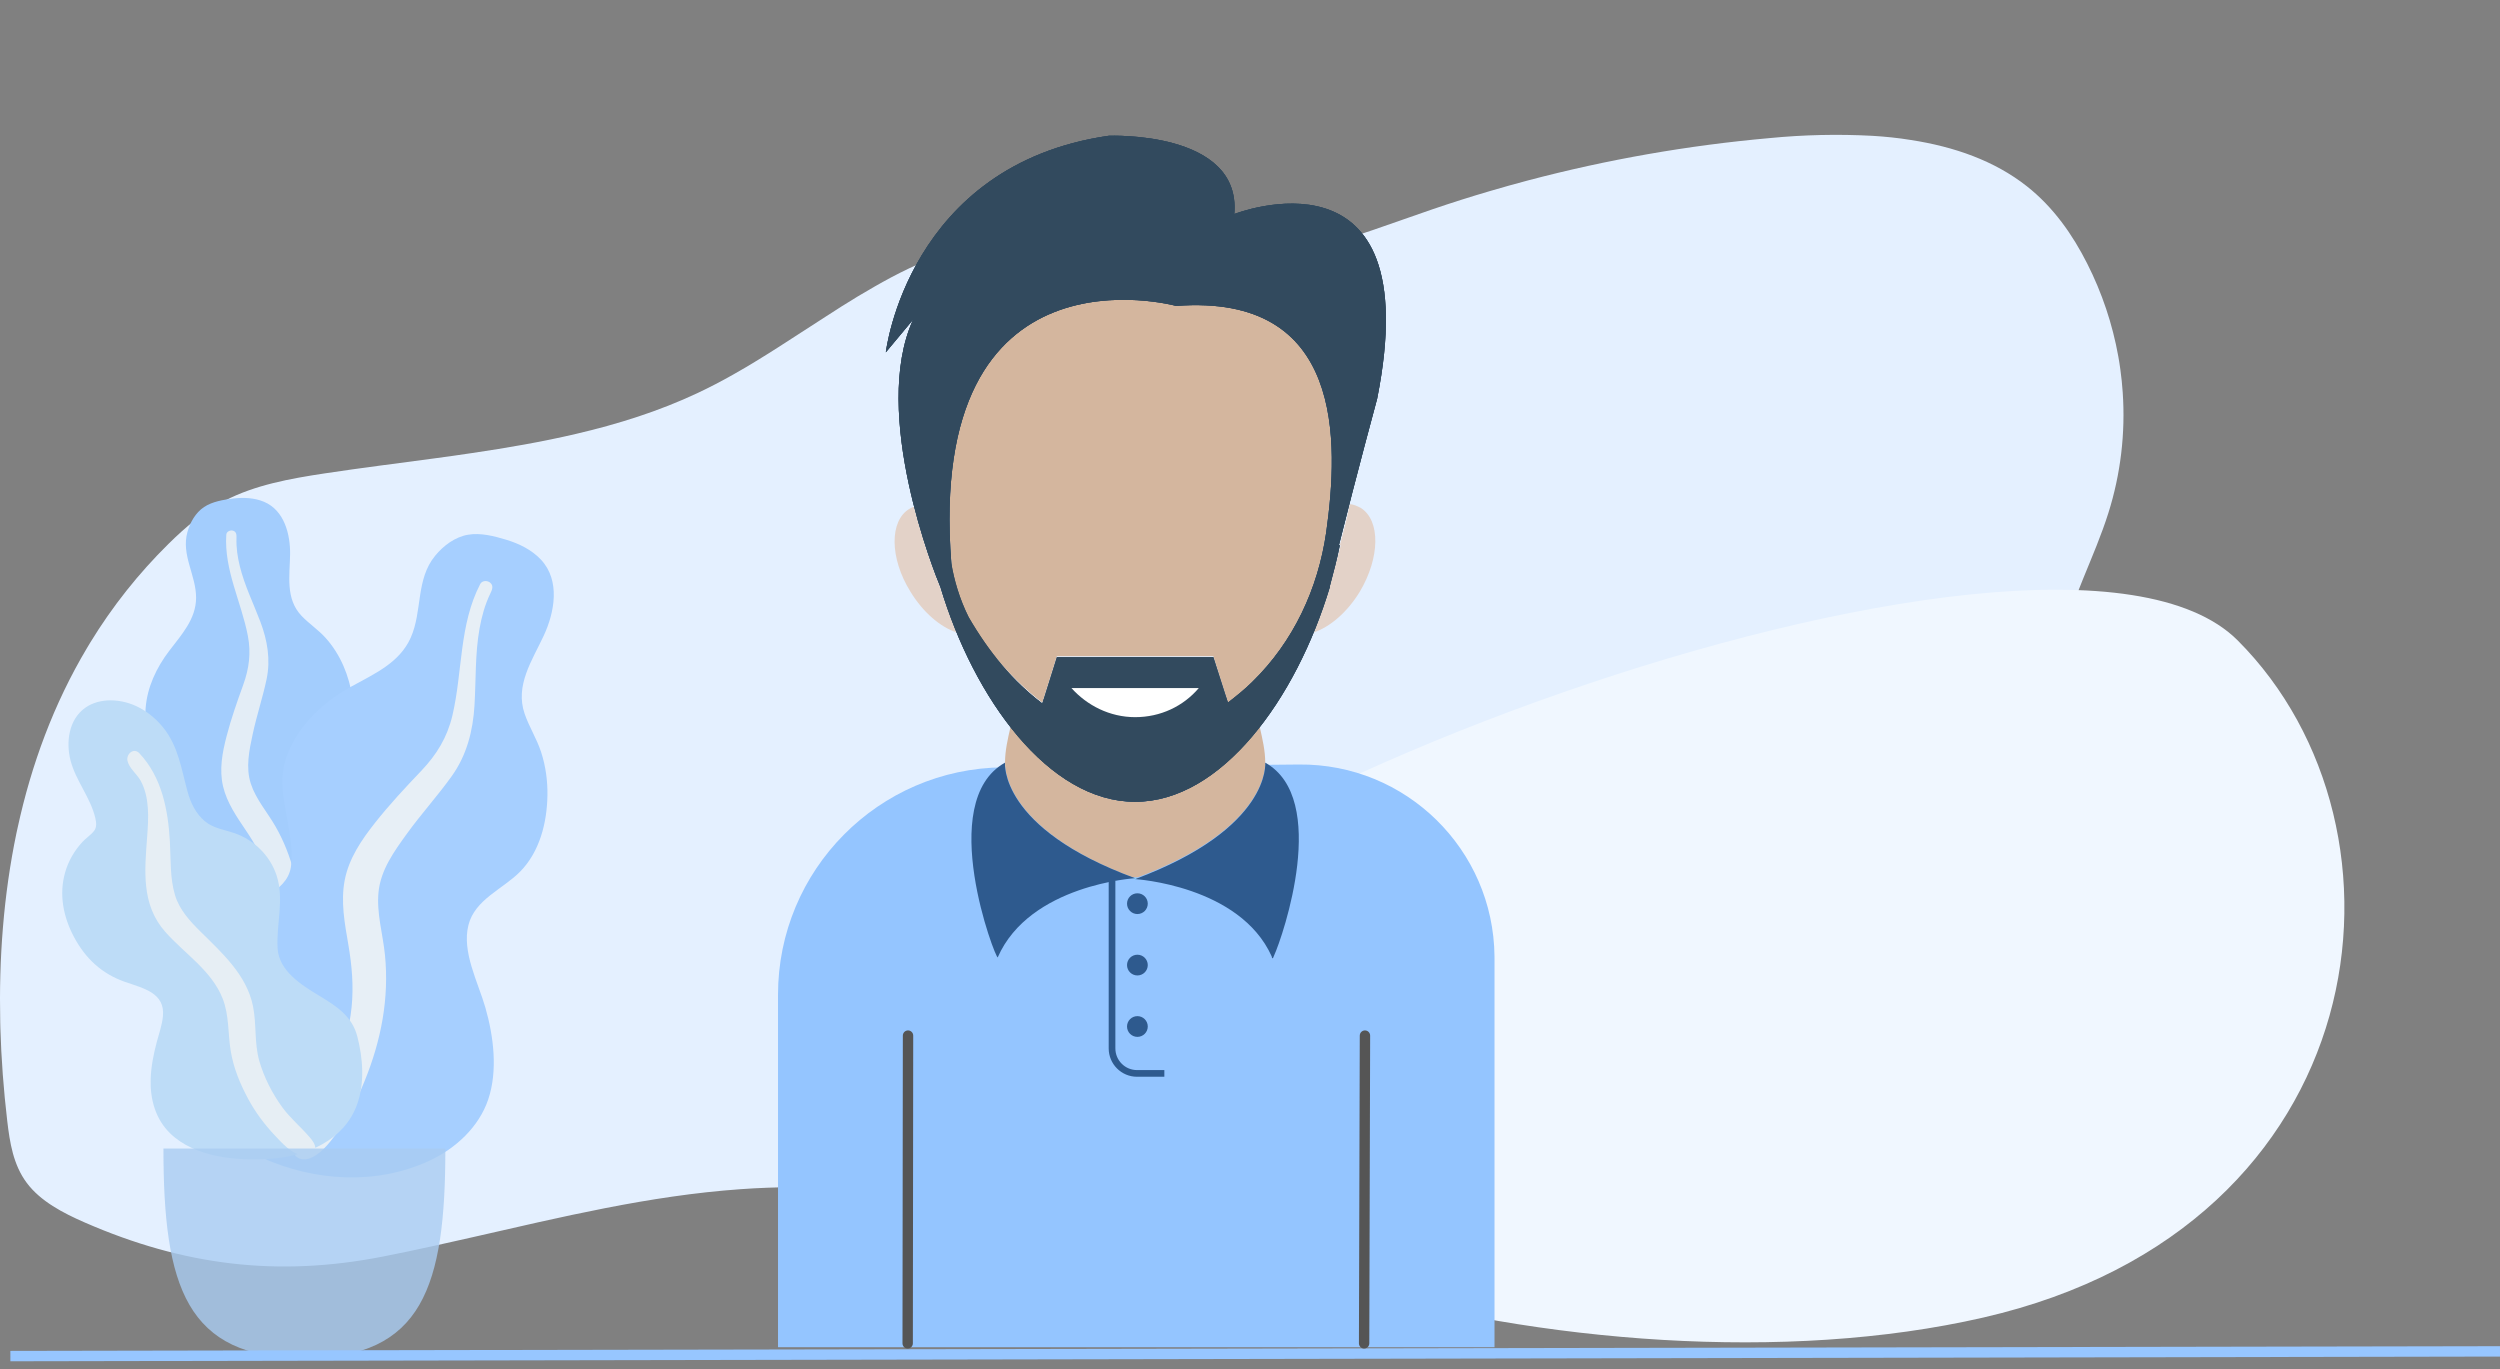 <svg width="241" height="132" viewBox="0 0 241 132" fill="none" xmlns="http://www.w3.org/2000/svg">
<rect x="0" y="0" width="241" height="132" fill="#808080" stroke="none"/>
<g clip-path="url(#clip0)">
<path d="M1.583 80.326C1.622 80.147 1.658 79.969 1.7 79.792C3.021 73.709 5.179 67.848 8.388 62.465C8.495 62.286 8.601 62.107 8.71 61.928C10.826 58.465 13.358 55.273 16.25 52.423C17.848 50.847 19.592 49.349 21.666 48.269C24.571 46.753 27.967 46.138 31.305 45.635C34.772 45.11 38.287 44.672 41.792 44.199C43.037 44.034 44.276 43.859 45.506 43.674C48.893 43.174 52.255 42.594 55.536 41.826C59.593 40.879 63.525 39.639 67.239 37.893C67.536 37.759 67.829 37.617 68.119 37.467C68.409 37.322 68.701 37.175 68.987 37.027C69.273 36.878 69.555 36.729 69.835 36.576C69.979 36.498 70.124 36.419 70.267 36.337C70.41 36.255 70.551 36.182 70.69 36.102C71.109 35.868 71.519 35.629 71.93 35.388L71.946 35.378C72.218 35.219 72.486 35.056 72.752 34.893C74.27 33.972 75.755 33.011 77.241 32.044L78.175 31.441L79.623 30.506C79.905 30.323 80.193 30.14 80.477 29.959C80.678 29.826 80.879 29.694 81.099 29.557C82.153 28.893 83.223 28.242 84.32 27.62C84.579 27.471 84.841 27.323 85.105 27.178C87.322 25.943 89.64 24.899 92.035 24.057L92.067 24.045C93.271 23.625 94.5 23.279 95.747 23.008C96.466 22.851 97.186 22.722 97.915 22.624C99.863 22.348 101.839 22.32 103.794 22.541C107.633 22.985 111.231 24.457 115.068 24.954C122.968 25.959 130.641 22.72 138.07 20.183C139.896 19.559 141.736 18.975 143.59 18.431C144.822 18.067 146.058 17.723 147.304 17.392C154.939 15.377 162.732 14.012 170.598 13.312C173.886 12.99 177.193 12.917 180.493 13.093C181.747 13.169 182.987 13.294 184.205 13.495C188.373 14.138 192.258 15.487 195.395 17.959C197.964 19.988 199.802 22.632 201.201 25.398C202.633 28.222 203.645 31.239 204.203 34.354C204.279 34.779 204.348 35.205 204.404 35.631C204.505 36.361 204.58 37.094 204.63 37.831C204.9 41.761 204.431 45.706 203.244 49.463C201.916 53.67 199.701 57.707 198.727 61.946C198.686 62.126 198.648 62.305 198.612 62.483C198.479 63.127 198.38 63.777 198.316 64.431C197.819 69.639 199.725 74.716 201.221 79.81C201.273 79.987 201.326 80.166 201.376 80.345C201.537 80.91 201.692 81.475 201.839 82.04C203.224 87.424 203.609 93.189 202.375 98.564C202.336 98.743 202.29 98.922 202.246 99.099C201.42 102.496 199.866 105.675 197.692 108.415C195.381 111.31 192.347 113.721 189.105 115.839C187.526 116.871 185.892 117.835 184.205 118.732C182.997 119.376 181.76 119.985 180.493 120.56C170.336 125.185 158.75 127.443 147.292 126.944C146.688 126.918 146.084 126.886 145.48 126.842C144.876 126.797 144.216 126.745 143.584 126.687C136.203 125.971 129.022 124.244 121.891 122.355C119.501 121.722 117.116 121.073 114.732 120.435C113.671 120.154 112.612 119.872 111.551 119.599C106.355 118.258 101.082 117.043 95.743 116.136C94.507 115.923 93.269 115.729 92.031 115.553C87.729 114.922 83.393 114.554 79.047 114.453C77.357 114.42 75.667 114.434 73.976 114.497C73.122 114.528 72.268 114.574 71.413 114.636C62.585 115.257 54.053 117.337 45.506 119.279C44.27 119.561 43.032 119.838 41.792 120.111C40.165 120.469 38.538 120.815 36.904 121.135C26.731 123.132 17.663 121.983 8.205 117.863C6.055 116.928 3.907 115.798 2.59 114.043C1.273 112.288 0.943 110.132 0.697 108.051C0.349 105.087 0.122 102.085 0.035 99.067C0.035 98.89 0.035 98.711 0.023 98.532C-0.114 92.435 0.341 86.28 1.583 80.326Z" fill="#E4F0FF"/>
<path d="M22.466 48.06C23.464 47.938 24.529 47.981 25.457 48.375C27.431 49.213 27.992 51.545 27.965 53.44C27.936 55.48 27.503 57.708 29.054 59.352C29.767 60.107 30.653 60.685 31.353 61.455C32.101 62.277 32.688 63.218 33.123 64.228C33.921 66.084 34.312 68.267 33.583 70.214C32.94 71.928 31.324 73.475 31.673 75.424C32.038 77.457 34.087 79.011 35.369 80.526C36.819 82.24 38.155 84.43 38.374 86.677C38.584 88.831 37.647 91.01 36.208 92.638C33.333 95.891 29.012 97.486 24.655 97.476C22.805 97.472 20.71 97.388 19.113 96.394C18.62 96.087 18.36 95.742 18.067 95.263C17.803 94.833 17.456 94.554 17.054 94.25C16.171 93.582 15.533 92.682 15.125 91.674C13.544 87.76 14.808 82.918 17.021 79.443C17.546 78.62 17.975 77.827 17.72 76.846C17.454 75.821 16.801 74.897 16.223 74.016C15.652 73.146 15 72.316 14.553 71.375C14.086 70.389 13.954 69.356 14.037 68.278C14.192 66.251 15.067 64.381 16.306 62.751C17.499 61.181 18.899 59.679 18.903 57.622C18.906 55.441 17.448 53.502 18.069 51.285C18.326 50.367 18.843 49.426 19.675 48.875C20.473 48.348 21.527 48.175 22.466 48.06Z" fill="#A3CDFD"/>
<path d="M21.814 51.546C21.832 51.253 22.18 51.077 22.453 51.154C22.813 51.254 22.806 51.591 22.797 51.89C22.767 52.811 22.901 53.706 23.122 54.6C23.582 56.458 24.433 58.169 25.106 59.954C25.779 61.737 26.095 63.578 25.701 65.465C25.328 67.243 24.744 68.976 24.363 70.758C24.027 72.328 23.669 73.983 24.181 75.549C24.673 77.056 25.761 78.284 26.544 79.646C28.166 82.466 28.885 85.594 28.981 88.813C29.026 90.308 28.986 91.816 28.639 93.282C28.439 94.127 28.171 95.267 27.448 95.85C27.114 96.119 26.544 96.212 26.263 95.814C25.999 95.441 26.23 94.863 26.314 94.465C26.677 92.743 26.749 90.982 26.663 89.233C26.579 87.539 26.378 85.848 25.845 84.23C25.351 82.728 24.599 81.38 23.714 80.067C22.812 78.728 21.875 77.387 21.502 75.801C21.124 74.19 21.431 72.551 21.843 70.971C22.277 69.299 22.847 67.676 23.436 66.05C24.01 64.466 24.213 62.967 23.896 61.309C23.27 58.032 21.596 54.957 21.814 51.546Z" fill="#E3EDF6"/>
<path d="M48.819 52.036C50.054 52.411 51.281 53.016 52.161 53.964C54.033 55.982 53.459 59.032 52.425 61.259C51.313 63.656 49.627 66.066 50.577 68.816C51.014 70.081 51.749 71.226 52.163 72.5C52.606 73.862 52.797 75.28 52.772 76.701C52.727 79.31 52.033 82.095 50.148 84.018C48.489 85.711 45.775 86.699 45.155 89.186C44.507 91.78 46.09 94.685 46.793 97.142C47.588 99.924 47.997 103.209 47.066 105.981C46.174 108.638 43.923 110.726 41.375 111.903C36.283 114.255 30.372 113.893 25.267 111.615C23.099 110.647 20.686 109.459 19.339 107.453C18.923 106.833 18.8 106.29 18.709 105.57C18.628 104.925 18.368 104.414 18.057 103.845C17.374 102.596 17.101 101.199 17.157 99.796C17.371 94.344 21.412 89.276 25.845 86.317C26.895 85.616 27.818 84.902 28.038 83.609C28.267 82.259 27.989 80.826 27.777 79.484C27.567 78.158 27.241 76.837 27.215 75.492C27.188 74.082 27.579 72.793 28.246 71.56C29.5 69.244 31.514 67.487 33.829 66.204C36.058 64.968 38.495 63.92 39.586 61.489C40.742 58.913 40.058 55.861 41.958 53.562C42.744 52.611 43.848 51.766 45.115 51.548C46.33 51.339 47.657 51.683 48.819 52.036Z" fill="#A6CFFF"/>
<path d="M46.296 56.296C46.471 55.959 46.969 55.934 47.249 56.167C47.617 56.475 47.433 56.87 47.265 57.219C46.748 58.295 46.436 59.425 46.226 60.599C45.791 63.04 45.889 65.513 45.742 67.979C45.596 70.444 45.001 72.789 43.551 74.817C42.184 76.728 40.593 78.474 39.215 80.384C38 82.067 36.715 83.84 36.493 85.962C36.279 88.005 36.908 90.029 37.11 92.053C37.53 96.242 36.733 100.323 35.159 104.186C34.428 105.98 33.591 107.745 32.418 109.3C31.742 110.195 30.831 111.405 29.68 111.716C29.149 111.86 28.433 111.671 28.314 111.052C28.201 110.472 28.774 109.909 29.08 109.482C30.406 107.632 31.413 105.585 32.228 103.469C33.017 101.418 33.669 99.311 33.892 97.115C34.1 95.078 33.927 93.087 33.581 91.067C33.227 89.01 32.834 86.93 33.229 84.857C33.63 82.751 34.848 80.971 36.156 79.315C37.54 77.564 39.056 75.94 40.596 74.323C42.097 72.748 43.12 71.079 43.618 68.949C44.602 64.742 44.254 60.222 46.296 56.296Z" fill="#E7EFF6"/>
<path d="M10.636 67.512C12.69 67.512 14.495 68.6 15.74 70.145C17.196 71.954 17.49 74.162 18.081 76.317C18.376 77.39 18.882 78.454 19.769 79.183C20.576 79.846 21.6 79.979 22.565 80.302C24.495 80.95 26.053 82.508 26.669 84.41C27.42 86.73 26.625 89.07 26.761 91.421C26.887 93.581 29.016 94.928 30.729 95.963C32.418 96.984 33.94 97.939 34.449 99.927C34.988 102.036 35.169 104.39 34.422 106.474C33.178 109.943 29.537 111.47 26.019 111.707C22.827 111.922 18.812 111.584 16.415 109.267C14.98 107.88 14.46 105.941 14.525 104.011C14.565 102.811 14.803 101.622 15.11 100.463C15.328 99.641 15.622 98.823 15.706 97.974C15.929 95.714 13.841 95.28 12.063 94.66C9.804 93.871 8.223 92.382 7.123 90.308C6.099 88.376 5.67 86.208 6.284 84.081C6.597 82.995 7.166 82.01 7.937 81.172C8.276 80.803 8.755 80.495 9.061 80.108C9.347 79.746 9.285 79.277 9.186 78.853C8.731 76.895 7.311 75.274 6.803 73.32C6.344 71.555 6.616 69.36 8.228 68.222C8.925 67.73 9.784 67.517 10.636 67.512Z" fill="#BDDCF7"/>
<path d="M13.435 72.613C15.611 74.932 16.203 78.078 16.377 81.127C16.474 82.837 16.373 84.64 16.875 86.299C17.305 87.718 18.312 88.803 19.351 89.829C21.442 91.893 23.773 93.992 24.385 96.979C24.744 98.733 24.502 100.544 24.997 102.278C25.448 103.854 26.242 105.403 27.207 106.734C27.985 107.805 28.997 108.626 29.847 109.625C30.107 109.93 30.478 110.379 30.371 110.81C30.246 111.314 29.603 111.473 29.148 111.394C28.085 111.21 27.191 110.195 26.496 109.457C25.48 108.379 24.617 107.219 23.916 105.918C23.137 104.473 22.509 102.939 22.242 101.318C21.963 99.636 22.102 97.883 21.467 96.269C20.398 93.553 17.807 91.95 15.933 89.833C13.598 87.196 13.947 83.913 14.186 80.668C14.317 78.885 14.448 76.871 13.547 75.243C13.203 74.622 12.436 74.042 12.288 73.336C12.152 72.689 12.892 72.035 13.435 72.613Z" fill="#E6EEF4"/>
<path d="M15.756 110.717C15.756 123.977 17.92 130.925 29.345 130.925C40.769 130.925 42.933 123.977 42.933 110.717H15.756Z" fill="#A9CBF1" fill-opacity="0.8"/>
<path d="M97.778 99.866C99.604 80.639 197.537 43.529 215.718 61.741C233.899 79.952 229.297 118.258 191.197 127.01C153.096 135.762 95.953 119.093 97.778 99.866Z" fill="#F0F7FF"/>
<path d="M1 130.727L241 130.273" stroke="#97C6FF"/>
<path fill-rule="evenodd" clip-rule="evenodd" d="M96.718 73.97L125.214 73.699C135.53 73.6 143.972 81.883 144.07 92.199C144.071 92.258 144.071 92.317 144.071 92.377V129.872H132.276H75V95.896C75 83.868 84.69 74.085 96.718 73.97Z" fill="#94C5FF"/>
<path d="M109.689 84.658C109.601 84.658 109.513 84.746 109.426 84.746C109.338 84.746 109.25 84.658 109.162 84.658H109.689Z" fill="#84DBFF"/>
<path d="M121.968 73.519C121.968 73.519 121.968 73.519 121.968 73.607C121.968 74.484 121.53 80.097 109.689 84.57H109.163C97.322 80.097 96.884 74.484 96.884 73.607C96.884 73.519 96.884 73.519 96.884 73.519C96.884 72.379 97.147 71.239 97.41 70.099C100.83 74.396 104.953 77.291 109.426 77.291C113.899 77.291 118.021 74.396 121.442 70.099C121.705 71.239 121.968 72.379 121.968 73.519Z" fill="#D4B69E"/>
<path d="M121.968 73.52C121.968 73.52 122.582 79.835 109.426 84.747C109.426 84.747 119.506 85.35 122.589 92.192C122.616 92.254 122.605 92.377 122.67 92.377C122.734 92.377 122.734 92.307 122.811 92.138C123.703 90.188 128.182 76.99 121.968 73.52ZM96.883 73.52C90.13 77.291 96.006 92.553 96.181 92.29C99.251 85.273 109.426 84.659 109.426 84.659C96.269 79.835 96.883 73.52 96.883 73.52Z" fill="#2E5A8E"/>
<path d="M127.845 51.329C127.055 56.767 124.687 61.854 120.74 65.713C119.951 66.503 119.249 67.117 118.372 67.731L116.969 63.258H101.883L100.48 67.731C97.673 65.626 91.796 59.749 91.709 54.224C89.253 22.736 113.373 29.402 113.373 29.402C129.599 28.262 129.073 42.558 127.845 51.329Z" fill="#D4B69E"/>
<path d="M131.09 57.03C129.862 59.048 128.196 60.451 126.617 60.977C127.231 59.574 127.757 58.083 128.196 56.592C128.196 56.592 128.196 56.592 128.196 56.504C128.546 55.188 128.897 53.873 129.248 52.557H129.16C129.511 51.242 129.862 49.926 130.125 48.61C130.476 48.61 130.827 48.786 131.178 48.961C133.107 50.189 133.02 53.785 131.09 57.03ZM92.235 60.977C90.656 60.451 88.99 59.048 87.762 57.03C85.745 53.785 85.745 50.189 87.674 49.049C87.85 48.961 87.937 48.873 88.113 48.873C89.165 52.996 90.393 56.066 90.656 56.679C91.095 58.083 91.621 59.574 92.235 60.977Z" fill="#E3D2C8"/>
<path d="M118.986 20.631C119.688 12.562 106.882 13.088 106.882 13.088C87.499 15.894 85.394 33.962 85.394 33.962L88.025 30.805C83.903 39.839 90.13 55.363 90.656 56.591C93.901 67.38 101.094 77.291 109.426 77.291C117.758 77.291 124.95 67.38 128.196 56.591C128.196 56.591 128.196 56.591 128.196 56.504C128.547 55.188 128.897 53.872 129.16 52.557H129.073C130.827 45.54 132.757 38.436 132.757 38.436C137.756 13.263 118.986 20.631 118.986 20.631ZM127.845 51.329C127.055 56.767 124.687 61.854 120.74 65.713C119.951 66.502 119.162 67.116 118.372 67.73L116.969 63.345H101.883L100.48 67.818C97.673 65.713 95.305 62.819 93.375 59.486C92.498 57.732 91.972 55.89 91.709 54.311C89.253 22.823 113.373 29.489 113.373 29.489C129.599 28.261 129.073 42.558 127.845 51.329Z" fill="#324A5E"/>
<path d="M118.986 20.631C119.688 12.562 106.882 13.088 106.882 13.088C87.499 15.894 85.394 33.962 85.394 33.962L88.025 30.805C83.903 39.839 90.13 55.363 90.656 56.591C93.901 67.38 101.094 77.291 109.426 77.291C117.758 77.291 124.95 67.38 128.196 56.591C128.196 56.591 128.196 56.591 128.196 56.504C128.547 55.188 128.897 53.872 129.16 52.557H129.073C130.827 45.54 132.757 38.436 132.757 38.436C137.756 13.263 118.986 20.631 118.986 20.631ZM127.845 51.329C127.055 56.767 124.687 61.854 120.74 65.713C119.951 66.502 119.162 67.116 118.372 67.73L116.969 63.345H101.883L100.48 67.818C97.673 65.713 95.305 62.819 93.375 59.486C92.498 57.732 91.972 55.89 91.709 54.311C89.253 22.823 113.373 29.489 113.373 29.489C129.599 28.261 129.073 42.558 127.845 51.329Z" fill="#324A5E"/>
<path d="M118.986 20.631C119.688 12.562 106.882 13.088 106.882 13.088C87.499 15.894 85.394 33.962 85.394 33.962L88.025 30.805C83.903 39.839 90.13 55.363 90.656 56.591C93.901 67.38 101.094 77.291 109.426 77.291C117.758 77.291 124.95 67.38 128.196 56.591C128.196 56.591 128.196 56.591 128.196 56.504C128.547 55.188 128.897 53.872 129.16 52.557H129.073C130.827 45.54 132.757 38.436 132.757 38.436C137.756 13.263 118.986 20.631 118.986 20.631ZM127.845 51.329C127.055 56.767 124.687 61.854 120.74 65.713C119.951 66.502 119.162 67.116 118.372 67.73C117.536 65.118 115.108 63.345 112.364 63.345H106.571C103.781 63.345 101.315 65.156 100.48 67.818C97.673 65.713 91.796 59.837 91.709 54.311C89.253 22.823 113.373 29.489 113.373 29.489C129.599 28.261 129.073 42.558 127.845 51.329Z" fill="#324A5E"/>
<path d="M103.286 66.327C104.777 67.993 106.97 69.134 109.426 69.134C111.882 69.134 114.075 68.081 115.566 66.327H103.286Z" fill="white"/>
<path d="M109.645 99.955C110.197 99.955 110.645 99.507 110.645 98.955C110.645 98.403 110.197 97.955 109.645 97.955C109.093 97.955 108.645 98.403 108.645 98.955C108.645 99.507 109.093 99.955 109.645 99.955Z" fill="#2E5A8E"/>
<path d="M109.645 94.034C110.197 94.034 110.645 93.586 110.645 93.034C110.645 92.482 110.197 92.034 109.645 92.034C109.093 92.034 108.645 92.482 108.645 93.034C108.645 93.586 109.093 94.034 109.645 94.034Z" fill="#2E5A8E"/>
<path d="M109.645 88.114C110.197 88.114 110.645 87.666 110.645 87.114C110.645 86.562 110.197 86.114 109.645 86.114C109.093 86.114 108.645 86.562 108.645 87.114C108.645 87.666 109.093 88.114 109.645 88.114Z" fill="#2E5A8E"/>
<path d="M107.2 84.921V101.066C107.2 102.398 108.28 103.478 109.612 103.478H112.243" stroke="#2E5A8E" stroke-width="0.644"/>
<path d="M87.534 99.832L87.5 129.5M131.582 99.832L131.5 129.5L131.582 99.832Z" stroke="#555555" stroke-linecap="round" stroke-linejoin="round"/>
</g>
<defs>
<clipPath id="clip0">
<rect width="241" height="132" fill="white"/>
</clipPath>
</defs>
</svg>
